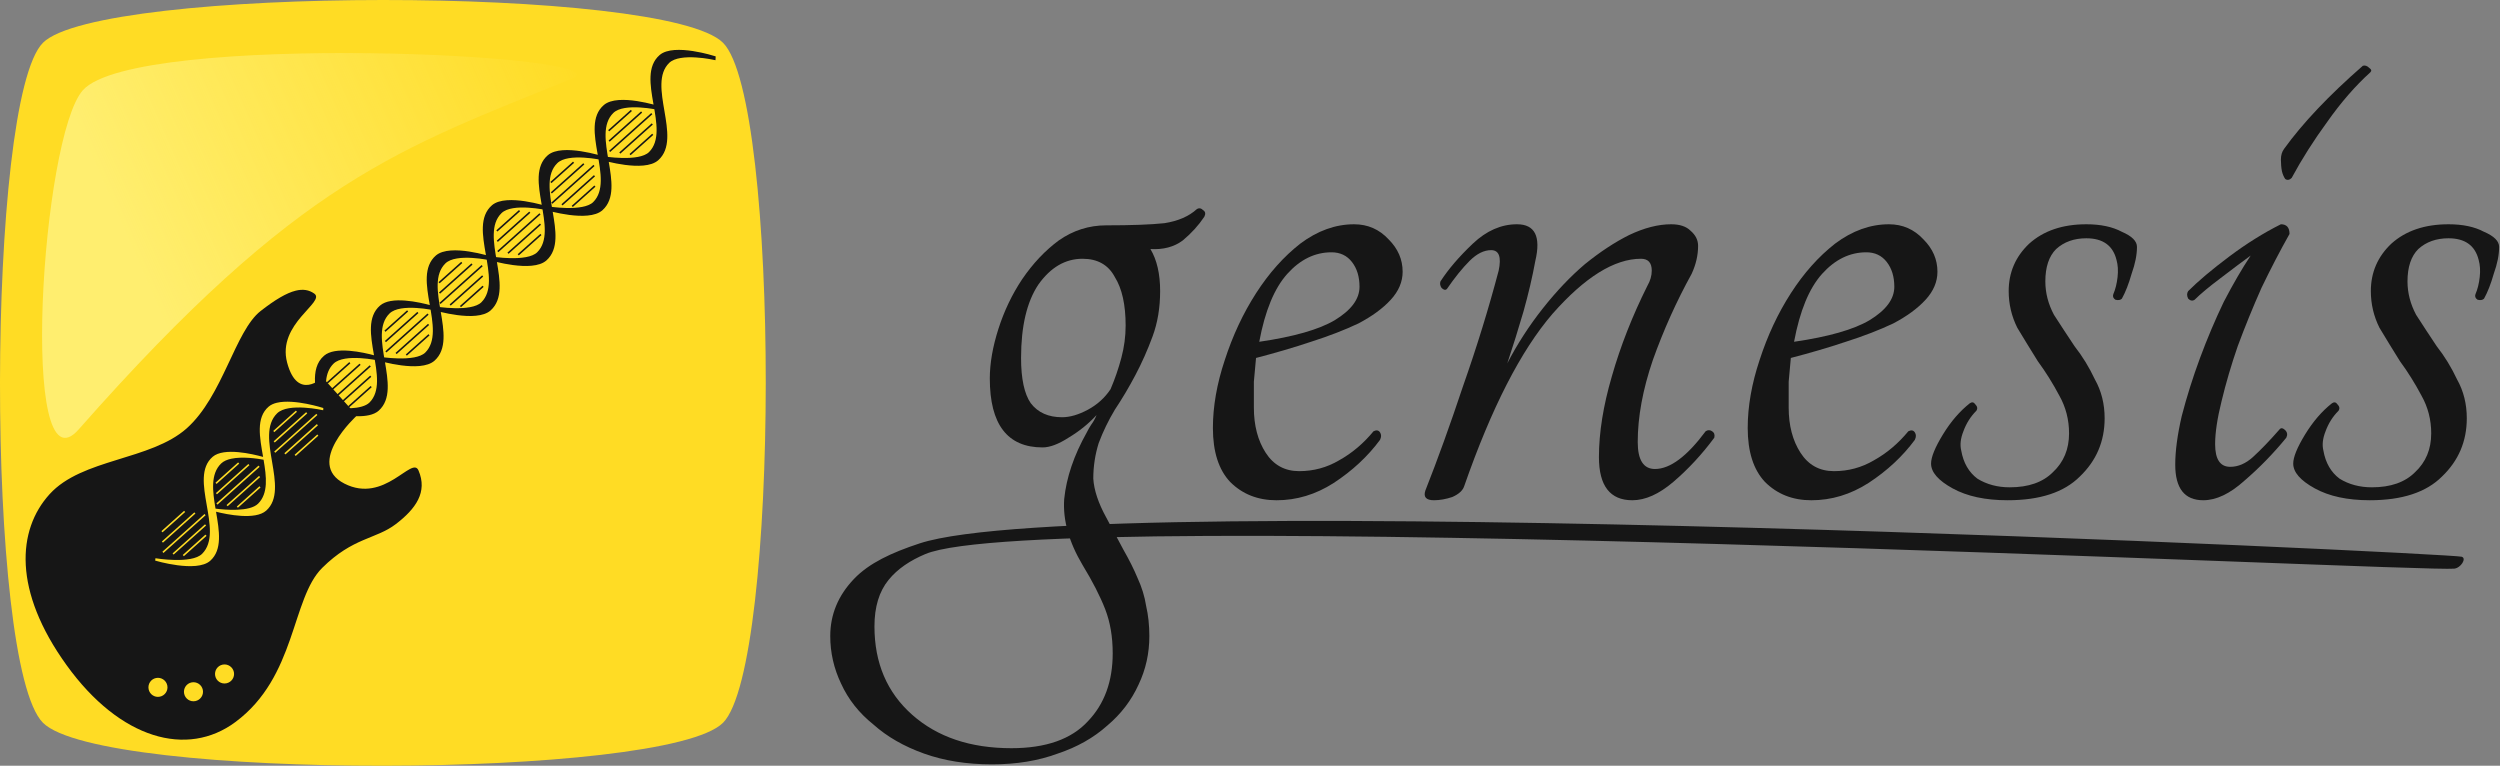 <?xml version="1.0" encoding="UTF-8" standalone="no"?>
<!-- Created with Inkscape (http://www.inkscape.org/) -->

<svg
   xmlns:dc="http://purl.org/dc/elements/1.1/"
   xmlns:cc="http://creativecommons.org/ns#"
   xmlns:rdf="http://www.w3.org/1999/02/22-rdf-syntax-ns#"
   xmlns:svg="http://www.w3.org/2000/svg"
   xmlns="http://www.w3.org/2000/svg"
   xmlns:xlink="http://www.w3.org/1999/xlink"
   xmlns:sodipodi="http://sodipodi.sourceforge.net/DTD/sodipodi-0.dtd"
   xmlns:inkscape="http://www.inkscape.org/namespaces/inkscape"
   width="1545.419"
   height="473.368"
   id="svg3160"
   version="1.1"
   inkscape:version="0.48.4 r9939"
   sodipodi:docname="logo.svg">
  <rect width="100%" height="100%" fill="#808080" stroke="none"/>
  <defs
     id="defs3162">
    <linearGradient
       id="linearGradient3792">
      <stop
         style="stop-color:#ffee6f;stop-opacity:1;"
         offset="0"
         id="stop3794" />
      <stop
         style="stop-color:#ffee6f;stop-opacity:0;"
         offset="1"
         id="stop3796" />
    </linearGradient>
    <linearGradient
       id="linearGradient3792-9">
      <stop
         id="stop3794-3"
         offset="0"
         style="stop-color:#ffee6f;stop-opacity:1;" />
      <stop
         id="stop3796-3"
         offset="1"
         style="stop-color:#ffee6f;stop-opacity:0;" />
    </linearGradient>
    <linearGradient
       inkscape:collect="always"
       xlink:href="#linearGradient3792-9"
       id="linearGradient3328"
       gradientUnits="userSpaceOnUse"
       x1="85.564"
       y1="169.715"
       x2="362.668"
       y2="47.948" />
  </defs>
  <sodipodi:namedview
     id="base"
     pagecolor="#ffffff"
     bordercolor="#666666"
     borderopacity="1.0"
     inkscape:pageopacity="0.0"
     inkscape:pageshadow="2"
     inkscape:zoom="0.49497475"
     inkscape:cx="579.87731"
     inkscape:cy="286.12068"
     inkscape:document-units="px"
     inkscape:current-layer="layer1"
     showgrid="false"
     inkscape:snap-bbox="true"
     inkscape:bbox-paths="true"
     inkscape:bbox-nodes="true"
     inkscape:snap-bbox-edge-midpoints="true"
     inkscape:snap-bbox-midpoints="true"
     inkscape:object-nodes="true"
     inkscape:snap-smooth-nodes="true"
     inkscape:object-paths="true"
     fit-margin-top="0"
     fit-margin-left="0"
     fit-margin-right="0"
     fit-margin-bottom="0"
     inkscape:window-width="1869"
     inkscape:window-height="1056"
     inkscape:window-x="51"
     inkscape:window-y="24"
     inkscape:window-maximized="1"
     inkscape:snap-page="true" />
  <g
     inkscape:label="Layer 1"
     inkscape:groupmode="layer"
     id="layer1"
     transform="translate(-17.844,-21.569)">
    <g
       inkscape:label="font"
       id="layer1-1"
       transform="translate(494.698,-740.843)"
       style="display:none">
      <flowRoot
         xml:space="preserve"
         id="flowRoot3167"
         style="font-size:9px;font-style:normal;font-weight:normal;line-height:254%;letter-spacing:0px;word-spacing:0px;fill:#161616;fill-opacity:1;stroke:none;font-family:Sans"
         transform="matrix(2.282,0,0,2.282,0.703,-1437.083)"><flowRegion
           id="flowRegion3169"><rect
             id="rect3171"
             width="768.726"
             height="455.579"
             x="43.437"
             y="538.195"
             style="fill:#161616;fill-opacity:1" /></flowRegion><flowPara
           id="flowPara3173"
           style="font-size:144px;font-style:normal;font-variant:normal;font-weight:normal;font-stretch:normal;fill:#161616;fill-opacity:1;font-family:Tangerine;-inkscape-font-specification:Tangerine">genesis</flowPara></flowRoot>    </g>
    <g
       id="layer1-5"
       inkscape:label="Layer 1"
       transform="translate(11.814,2.328)">
      <path
         sodipodi:nodetypes="zzzzz"
         inkscape:connector-curvature="0"
         id="rect4123-8"
         d="m 32.595,45.669 c 35.056,-35.056 384.956,-35.419 420.375,0 35.419,35.419 35.056,385.318 0,420.375 -35.056,35.056 -384.594,35.781 -420.375,0 -35.781,-35.781 -35.056,-385.318 0,-420.375 z"
         style="fill:#ffdc24;fill-opacity:1;stroke:none" />
      <g
         inkscape:transform-center-y="-170.45789"
         inkscape:transform-center-x="-184.43705"
         id="g4535-4"
         transform="matrix(0.98,-0.197,0.197,0.98,168.355,-112.862)">
        <path
           id="path3008-3-5"
           transform="translate(-249.796,197.144)"
           d="m 208.438,112.688 c -5.921,0.248 -13.638,2.979 -23.75,8.031 -17.977,8.981 -33.235,46.975 -59.094,62.125 -25.859,15.15 -67.14,5.487 -91.188,23.219 -24.047,17.732 -34.037,54.04 -10.562,105.719 23.474,51.678 61.947,70.839 95.406,55.094 42.514,-20.006 48.917,-68.033 71.406,-82.875 22.489,-14.842 36.067,-10.781 50,-17.594 13.933,-6.813 23.307,-15.503 20.281,-29.781 -2.086,-9.844 -24.602,16.288 -46.469,-1 -21.867,-17.288 15.781,-39.75 15.781,-39.75 l -16.094,-27.281 c 0,0 -18.137,11.714 -19.719,-13.281 -1.582,-24.995 31.074,-32.058 24.844,-38.625 -2.726,-2.873 -6.239,-4.193 -10.844,-4 z m -25.125,65.656 c 11.048,-0.416 27.531,8.844 27.531,8.844 L 210.5,188.531 c 0,0 -20.124,-9.044 -28.312,-3.75 -16.736,10.819 -1.054,47.462 -18.469,57.656 -7.801,4.567 -24.167,-2.392 -30.562,-5.438 -0.349,11.934 -0.684,23.871 -9.5,29.031 -9.787,5.729 -33.344,-6.812 -33.344,-6.812 L 90.75,257.812 c 0,0 21.182,8.082 28.844,3 16.553,-10.98 0.672,-47.702 18.219,-57.531 7.96,-4.459 24.519,3.15 30.562,6.219 0.308,-12.273 0.361,-24.693 9.5,-29.812 1.534,-0.859 3.392,-1.267 5.438,-1.344 z m 10.594,7.094 0.5,0.844 -16.219,9.562 -0.5,-0.844 16.219,-9.562 z m 6.031,2.188 0.5,0.875 -23.25,13.688 -0.5,-0.875 23.25,-13.688 z m 5.969,2.25 0.5,0.844 -30.156,17.75 -0.5,-0.844 30.156,-17.75 z m -0.938,6.281 0.5,0.875 -23.25,13.688 -0.5,-0.875 23.25,-13.688 z m -1,6.344 0.5,0.844 -16.219,9.562 -0.5,-0.875 16.219,-9.531 z m -55.094,4.219 c -2.599,0.032 -4.959,0.498 -6.75,1.656 -7.804,5.045 -8.559,15.713 -8.906,26.688 5.644,1.901 20.297,6.229 26.438,2.156 7.521,-4.989 8.349,-15.289 8.656,-25.969 -3.839,-1.53 -12.411,-4.617 -19.438,-4.531 z m 3.688,3.062 0.5,0.875 -16.219,9.562 -0.5,-0.875 16.219,-9.562 z m 6,2.219 0.531,0.844 -23.25,13.688 -0.5,-0.844 L 158.562,212 z m 5.969,2.219 0.531,0.875 -30.156,17.75 -0.531,-0.875 30.156,-17.75 z m -0.938,6.312 0.5,0.844 -23.219,13.688 -0.531,-0.844 23.25,-13.688 z m -1,6.312 0.5,0.875 -16.219,9.531 -0.5,-0.844 16.219,-9.562 z m -48.688,5.719 0.5,0.844 -16.219,9.562 -0.5,-0.875 16.219,-9.531 z m 6.031,2.188 0.5,0.844 -23.25,13.688 -0.5,-0.844 23.25,-13.688 z m 5.969,2.219 0.5,0.875 -30.156,17.75 -0.5,-0.875 30.156,-17.75 z m -0.969,6.312 0.531,0.844 -23.25,13.688 -0.5,-0.844 23.219,-13.688 z m -1,6.312 0.531,0.875 -16.25,9.562 -0.5,-0.875 16.219,-9.562 z M 76.531,330.5 c 3.255,0 5.906,2.652 5.906,5.906 0,3.255 -2.652,5.875 -5.906,5.875 -3.255,0 -5.875,-2.62 -5.875,-5.875 0,-3.255 2.62,-5.906 5.875,-5.906 z m 42,0 c 3.255,0 5.906,2.652 5.906,5.906 0,3.255 -2.652,5.875 -5.906,5.875 -3.255,0 -5.875,-2.62 -5.875,-5.875 0,-3.255 2.62,-5.906 5.875,-5.906 z m -21,7 c 3.255,0 5.906,2.652 5.906,5.906 0,3.255 -2.652,5.875 -5.906,5.875 -3.255,0 -5.875,-2.62 -5.875,-5.875 0,-3.255 2.62,-5.906 5.875,-5.906 z"
           style="fill:#161616;fill-opacity:1;stroke:none;display:inline"
           inkscape:connector-curvature="0" />
        <g
           id="g4496-7">
          <g
             style="fill:#161616;fill-opacity:1;stroke:#161616;stroke-opacity:1;display:inline"
             id="g4174-6"
             transform="matrix(0.507,0.862,-0.862,0.507,220.061,-687.709)">
            <path
               style="fill:#161616;fill-opacity:1;stroke:#161616;stroke-width:1;stroke-linecap:butt;stroke-linejoin:miter;stroke-miterlimit:4;stroke-opacity:1;stroke-dasharray:none"
               d="m 792.541,493.972 0,34.995"
               id="path4176-7"
               inkscape:connector-curvature="0" />
            <path
               style="fill:#161616;fill-opacity:1;stroke:#161616;stroke-width:1;stroke-linecap:butt;stroke-linejoin:miter;stroke-miterlimit:4;stroke-opacity:1;stroke-dasharray:none"
               d="m 797.49,497.983 0,26.972"
               id="path4178-7"
               inkscape:connector-curvature="0" />
            <path
               style="fill:#161616;fill-opacity:1;stroke:#161616;stroke-width:1;stroke-linecap:butt;stroke-linejoin:miter;stroke-miterlimit:4;stroke-opacity:1;stroke-dasharray:none"
               d="m 802.44,502.056 0,18.826"
               id="path4180-1"
               inkscape:connector-curvature="0" />
            <path
               inkscape:connector-curvature="0"
               id="path4182-5"
               d="m 787.592,497.983 0,26.972"
               style="fill:#161616;fill-opacity:1;stroke:#161616;stroke-width:1;stroke-linecap:butt;stroke-linejoin:miter;stroke-miterlimit:4;stroke-opacity:1;stroke-dasharray:none" />
            <path
               inkscape:connector-curvature="0"
               id="path4184-7"
               d="m 782.642,502.056 0,18.826"
               style="fill:#161616;fill-opacity:1;stroke:#161616;stroke-width:1;stroke-linecap:butt;stroke-linejoin:miter;stroke-miterlimit:4;stroke-opacity:1;stroke-dasharray:none" />
          </g>
          <g
             style="fill:#161616;fill-opacity:1;stroke:#161616;stroke-opacity:1;display:inline"
             transform="matrix(0.507,0.862,-0.862,0.507,178.7,-663.352)"
             id="g4186-8">
            <path
               inkscape:connector-curvature="0"
               id="path4188-5"
               d="m 792.541,493.972 0,34.995"
               style="fill:#161616;fill-opacity:1;stroke:#161616;stroke-width:1;stroke-linecap:butt;stroke-linejoin:miter;stroke-miterlimit:4;stroke-opacity:1;stroke-dasharray:none" />
            <path
               inkscape:connector-curvature="0"
               id="path4190-3"
               d="m 797.49,497.983 0,26.972"
               style="fill:#161616;fill-opacity:1;stroke:#161616;stroke-width:1;stroke-linecap:butt;stroke-linejoin:miter;stroke-miterlimit:4;stroke-opacity:1;stroke-dasharray:none" />
            <path
               inkscape:connector-curvature="0"
               id="path4192-8"
               d="m 802.44,502.056 0,18.826"
               style="fill:#161616;fill-opacity:1;stroke:#161616;stroke-width:1;stroke-linecap:butt;stroke-linejoin:miter;stroke-miterlimit:4;stroke-opacity:1;stroke-dasharray:none" />
            <path
               style="fill:#161616;fill-opacity:1;stroke:#161616;stroke-width:1;stroke-linecap:butt;stroke-linejoin:miter;stroke-miterlimit:4;stroke-opacity:1;stroke-dasharray:none"
               d="m 787.592,497.983 0,26.972"
               id="path4194-4"
               inkscape:connector-curvature="0" />
            <path
               style="fill:#161616;fill-opacity:1;stroke:#161616;stroke-width:1;stroke-linecap:butt;stroke-linejoin:miter;stroke-miterlimit:4;stroke-opacity:1;stroke-dasharray:none"
               d="m 782.642,502.056 0,18.826"
               id="path4196-2"
               inkscape:connector-curvature="0" />
          </g>
          <g
             style="fill:#161616;fill-opacity:1;stroke:#161616;stroke-opacity:1;display:inline"
             transform="matrix(0.507,0.862,-0.862,0.507,140.051,-640.592)"
             id="g4198-9">
            <path
               inkscape:connector-curvature="0"
               id="path4200-9"
               d="m 792.541,493.972 0,34.995"
               style="fill:#161616;fill-opacity:1;stroke:#161616;stroke-width:1;stroke-linecap:butt;stroke-linejoin:miter;stroke-miterlimit:4;stroke-opacity:1;stroke-dasharray:none" />
            <path
               inkscape:connector-curvature="0"
               id="path4202-9"
               d="m 797.49,497.983 0,26.972"
               style="fill:#161616;fill-opacity:1;stroke:#161616;stroke-width:1;stroke-linecap:butt;stroke-linejoin:miter;stroke-miterlimit:4;stroke-opacity:1;stroke-dasharray:none" />
            <path
               inkscape:connector-curvature="0"
               id="path4204-1"
               d="m 802.44,502.056 0,18.826"
               style="fill:#161616;fill-opacity:1;stroke:#161616;stroke-width:1;stroke-linecap:butt;stroke-linejoin:miter;stroke-miterlimit:4;stroke-opacity:1;stroke-dasharray:none" />
            <path
               style="fill:#161616;fill-opacity:1;stroke:#161616;stroke-width:1;stroke-linecap:butt;stroke-linejoin:miter;stroke-miterlimit:4;stroke-opacity:1;stroke-dasharray:none"
               d="m 787.592,497.983 0,26.972"
               id="path4206-2"
               inkscape:connector-curvature="0" />
            <path
               style="fill:#161616;fill-opacity:1;stroke:#161616;stroke-width:1;stroke-linecap:butt;stroke-linejoin:miter;stroke-miterlimit:4;stroke-opacity:1;stroke-dasharray:none"
               d="m 782.642,502.056 0,18.826"
               id="path4208-1"
               inkscape:connector-curvature="0" />
          </g>
          <g
             style="fill:#161616;fill-opacity:1;stroke:#161616;stroke-opacity:1;display:inline"
             id="g4210-0"
             transform="matrix(0.507,0.862,-0.862,0.507,98.69,-616.235)">
            <path
               style="fill:#161616;fill-opacity:1;stroke:#161616;stroke-width:1;stroke-linecap:butt;stroke-linejoin:miter;stroke-miterlimit:4;stroke-opacity:1;stroke-dasharray:none"
               d="m 792.541,493.972 0,34.995"
               id="path4212-4"
               inkscape:connector-curvature="0" />
            <path
               style="fill:#161616;fill-opacity:1;stroke:#161616;stroke-width:1;stroke-linecap:butt;stroke-linejoin:miter;stroke-miterlimit:4;stroke-opacity:1;stroke-dasharray:none"
               d="m 797.49,497.983 0,26.972"
               id="path4214-1"
               inkscape:connector-curvature="0" />
            <path
               style="fill:#161616;fill-opacity:1;stroke:#161616;stroke-width:1;stroke-linecap:butt;stroke-linejoin:miter;stroke-miterlimit:4;stroke-opacity:1;stroke-dasharray:none"
               d="m 802.44,502.056 0,18.826"
               id="path4216-6"
               inkscape:connector-curvature="0" />
            <path
               inkscape:connector-curvature="0"
               id="path4218-9"
               d="m 787.592,497.983 0,26.972"
               style="fill:#161616;fill-opacity:1;stroke:#161616;stroke-width:1;stroke-linecap:butt;stroke-linejoin:miter;stroke-miterlimit:4;stroke-opacity:1;stroke-dasharray:none" />
            <path
               inkscape:connector-curvature="0"
               id="path4220-7"
               d="m 782.642,502.056 0,18.826"
               style="fill:#161616;fill-opacity:1;stroke:#161616;stroke-width:1;stroke-linecap:butt;stroke-linejoin:miter;stroke-miterlimit:4;stroke-opacity:1;stroke-dasharray:none" />
          </g>
          <g
             style="fill:#161616;fill-opacity:1;stroke:#161616;stroke-opacity:1;display:inline"
             transform="matrix(0.507,0.862,-0.862,0.507,59.979,-593.439)"
             id="g4222-4">
            <path
               inkscape:connector-curvature="0"
               id="path4224-9"
               d="m 792.541,493.972 0,34.995"
               style="fill:#161616;fill-opacity:1;stroke:#161616;stroke-width:1;stroke-linecap:butt;stroke-linejoin:miter;stroke-miterlimit:4;stroke-opacity:1;stroke-dasharray:none" />
            <path
               inkscape:connector-curvature="0"
               id="path4226-5"
               d="m 797.49,497.983 0,26.972"
               style="fill:#161616;fill-opacity:1;stroke:#161616;stroke-width:1;stroke-linecap:butt;stroke-linejoin:miter;stroke-miterlimit:4;stroke-opacity:1;stroke-dasharray:none" />
            <path
               inkscape:connector-curvature="0"
               id="path4228-4"
               d="m 802.44,502.056 0,18.826"
               style="fill:#161616;fill-opacity:1;stroke:#161616;stroke-width:1;stroke-linecap:butt;stroke-linejoin:miter;stroke-miterlimit:4;stroke-opacity:1;stroke-dasharray:none" />
            <path
               style="fill:#161616;fill-opacity:1;stroke:#161616;stroke-width:1;stroke-linecap:butt;stroke-linejoin:miter;stroke-miterlimit:4;stroke-opacity:1;stroke-dasharray:none"
               d="m 787.592,497.983 0,26.972"
               id="path4230-4"
               inkscape:connector-curvature="0" />
            <path
               style="fill:#161616;fill-opacity:1;stroke:#161616;stroke-width:1;stroke-linecap:butt;stroke-linejoin:miter;stroke-miterlimit:4;stroke-opacity:1;stroke-dasharray:none"
               d="m 782.642,502.056 0,18.826"
               id="path4232-0"
               inkscape:connector-curvature="0" />
          </g>
          <g
             style="fill:#161616;fill-opacity:1;stroke:#161616;stroke-opacity:1;display:inline"
             id="g4234-3"
             transform="matrix(0.507,0.862,-0.862,0.507,18.618,-569.082)">
            <path
               style="fill:#161616;fill-opacity:1;stroke:#161616;stroke-width:1;stroke-linecap:butt;stroke-linejoin:miter;stroke-miterlimit:4;stroke-opacity:1;stroke-dasharray:none"
               d="m 792.541,493.972 0,34.995"
               id="path4236-2"
               inkscape:connector-curvature="0" />
            <path
               style="fill:#161616;fill-opacity:1;stroke:#161616;stroke-width:1;stroke-linecap:butt;stroke-linejoin:miter;stroke-miterlimit:4;stroke-opacity:1;stroke-dasharray:none"
               d="m 797.49,497.983 0,26.972"
               id="path4238-7"
               inkscape:connector-curvature="0" />
            <path
               style="fill:#161616;fill-opacity:1;stroke:#161616;stroke-width:1;stroke-linecap:butt;stroke-linejoin:miter;stroke-miterlimit:4;stroke-opacity:1;stroke-dasharray:none"
               d="m 802.44,502.056 0,18.826"
               id="path4240-0"
               inkscape:connector-curvature="0" />
            <path
               inkscape:connector-curvature="0"
               id="path4242-5"
               d="m 787.592,497.983 0,26.972"
               style="fill:#161616;fill-opacity:1;stroke:#161616;stroke-width:1;stroke-linecap:butt;stroke-linejoin:miter;stroke-miterlimit:4;stroke-opacity:1;stroke-dasharray:none" />
            <path
               inkscape:connector-curvature="0"
               id="path4244-5"
               d="m 782.642,502.056 0,18.826"
               style="fill:#161616;fill-opacity:1;stroke:#161616;stroke-width:1;stroke-linecap:butt;stroke-linejoin:miter;stroke-miterlimit:4;stroke-opacity:1;stroke-dasharray:none" />
          </g>
          <path
             d="m 14.892,328.175 c -2.538,-0.061 -4.847,0.344 -6.688,1.375 -17.547,9.829 -1.666,46.52 -18.219,57.5 -2.829,1.877 -7.511,1.957 -12.281,1.312 l 2.688,4.531 c 5.171,1.137 10.247,1.371 13.656,-0.625 17.415,-10.194 1.701,-46.806 18.438,-57.625 8.189,-5.294 28.344,3.719 28.344,3.719 l 0.344,-1.344 c 0,0 -15.284,-8.581 -26.281,-8.844 z m -13.819,32.356 -0.42,1.412 c 0,0 23.545,12.546 33.332,6.817 17.415,-10.194 1.723,-46.834 18.46,-57.654 8.189,-5.294 28.329,3.734 28.329,3.734 l 0.348,-1.345 c 0,0 -23.15,-12.978 -32.968,-7.478 -17.547,9.829 -1.676,46.538 -18.229,57.518 -7.661,5.082 -28.851,-3.004 -28.851,-3.004 z m 40.127,-23.63 -0.42,1.412 c 0,0 23.545,12.546 33.332,6.817 17.415,-10.194 1.723,-46.834 18.46,-57.654 8.189,-5.294 28.329,3.734 28.329,3.734 l 0.348,-1.345 c 0,0 -23.15,-12.978 -32.968,-7.478 -17.547,9.829 -1.676,46.538 -18.229,57.518 -7.661,5.082 -28.851,-3.004 -28.851,-3.004 z m 39.946,-23.523 -0.42,1.412 c 0,0 23.545,12.546 33.332,6.817 17.415,-10.194 1.723,-46.834 18.46,-57.654 8.189,-5.294 28.329,3.734 28.329,3.734 l 0.348,-1.345 c 0,0 -23.15,-12.978 -32.968,-7.478 -17.547,9.829 -1.676,46.538 -18.229,57.518 -7.661,5.082 -28.851,-3.004 -28.851,-3.004 z m 40.065,-23.593 -0.42,1.412 c 0,0 23.545,12.546 33.332,6.817 17.415,-10.194 1.723,-46.834 18.46,-57.654 8.189,-5.294 28.329,3.734 28.329,3.734 l 0.348,-1.345 c 0,0 -23.15,-12.978 -32.968,-7.478 -17.547,9.829 -1.676,46.538 -18.229,57.518 -7.661,5.082 -28.851,-3.004 -28.851,-3.004 z m 39.946,-23.523 -0.42,1.412 c 0,0 23.545,12.546 33.332,6.817 17.415,-10.194 1.723,-46.834 18.46,-57.654 8.189,-5.294 28.329,3.734 28.329,3.734 l 0.348,-1.345 c 0,0 -23.15,-12.978 -32.968,-7.478 -17.547,9.829 -1.676,46.538 -18.229,57.518 -7.661,5.082 -28.851,-3.004 -28.851,-3.004 z m -186.326,85.507 c -2.538,-0.061 -4.847,0.344 -6.688,1.375 -5.266,2.95 -7.505,8.318 -8.531,14.688 2.739,-0.812 4.75,-2.094 4.75,-2.094 l 1.25,2.125 c 1.265,-4.016 3.33,-7.374 6.812,-9.625 8.189,-5.294 28.344,3.719 28.344,3.719 l 0.344,-1.344 c 0,0 -15.284,-8.581 -26.281,-8.844 z"
             style="fill:#161616;fill-opacity:1;stroke:#161616;stroke-width:1px;stroke-linecap:butt;stroke-linejoin:miter;stroke-opacity:1"
             id="path4274-0"
             inkscape:connector-curvature="0" />
        </g>
      </g>
      <path
         style="fill:url(#linearGradient3328);fill-opacity:1;stroke:none"
         d="M 57.314,74.945 C 90.072,38.478 396.095,52.946 359.503,67.874 253.439,111.142 191.308,129.613 54.687,284.671 17.636,326.723 31.55,103.626 57.314,74.945 z"
         id="path4045-5"
         inkscape:connector-curvature="0"
         sodipodi:nodetypes="ssss" />
    </g>
    <g
       id="layer3"
       inkscape:label="font path"
       transform="matrix(2.028,0,0,2.028,25.201,-240.828)">
      <g
         transform="matrix(2.282,0,0,2.282,187.785,-1572.273)"
         style="font-size:9px;font-style:normal;font-weight:normal;line-height:254%;letter-spacing:0px;word-spacing:0px;fill:#161616;fill-opacity:1;stroke:none;font-family:Sans"
         id="flowRoot3167-9">
        <path
           d="m 75.981,773.628 c 0.288,-0.192 0.576,-0.144 0.864,0.144 0.288,0.192 0.336,0.48 0.144,0.864 -0.768,1.152 -1.728,2.208 -2.88,3.168 -1.152,0.864 -2.592,1.248 -4.32,1.152 0.864,1.44 1.296,3.312 1.296,5.616 -2.8e-5,2.208 -0.336,4.224 -1.008,6.048 -0.672,1.824 -1.44,3.552 -2.304,5.184 -0.864,1.632 -1.776,3.168 -2.736,4.608 -0.864,1.44 -1.584,2.928 -2.16,4.464 -0.48,1.536 -0.72,3.12 -0.72,4.752 0.096,1.536 0.672,3.264 1.728,5.184 0.864,1.632 1.632,3.072 2.304,4.32 0.768,1.344 1.392,2.592 1.872,3.744 0.576,1.248 0.96,2.496 1.152,3.744 0.288,1.248 0.432,2.592 0.432,4.032 -2.6e-5,2.304 -0.48,4.464 -1.44,6.48 -0.96,2.112 -2.352,3.936 -4.176,5.472 -1.824,1.632 -4.032,2.88 -6.624,3.744 -2.592,0.96 -5.52,1.44 -8.784,1.44 -3.36,-4e-5 -6.384,-0.48 -9.072,-1.44 -2.688,-0.96 -4.944,-2.256 -6.768,-3.888 -1.92,-1.536 -3.36,-3.36 -4.32,-5.472 -0.96,-2.016 -1.44,-4.128 -1.44,-6.336 1.6e-5,-2.88 1.056,-5.424 3.168,-7.632 2.016,-2.112 5,-3.509 8.784,-4.752 22.773,-7.48 204.579,1.332 205.974,1.785 0.686,0.223 -0.124,1.497 -1.004,1.593 -4.564,0.497 -188.649,-8.593 -204.25,-1.938 -1.984,0.846 -3.648,1.92 -4.896,3.456 -1.248,1.536 -1.872,3.6 -1.872,6.192 1.1e-5,4.896 1.68,8.832 5.04,11.808 3.36,2.976 7.776,4.464 13.248,4.464 4.608,-4e-5 8.016,-1.2 10.224,-3.6 2.208,-2.304 3.312,-5.328 3.312,-9.072 -2.1e-5,-2.208 -0.336,-4.176 -1.008,-5.904 -0.672,-1.728 -1.68,-3.696 -3.024,-5.904 -1.824,-3.072 -2.64,-6 -2.448,-8.784 0.288,-2.88 1.296,-5.856 3.024,-8.928 0.192,-0.384 0.384,-0.72 0.576,-1.008 0.288,-0.384 0.528,-0.816 0.72,-1.296 -1.056,1.152 -2.304,2.16 -3.744,3.024 -1.344,0.864 -2.496,1.296 -3.456,1.296 -4.704,0 -7.056,-3.072 -7.056,-9.216 -5e-6,-2.016 0.384,-4.224 1.152,-6.624 0.768,-2.4 1.824,-4.608 3.168,-6.624 1.44,-2.112 3.072,-3.84 4.896,-5.184 1.92,-1.344 4.032,-2.016 6.336,-2.016 3.36,3e-5 5.952,-0.096 7.776,-0.288 1.824,-0.288 3.264,-0.912 4.32,-1.872 m -11.52,24.048 c 0.576,-1.344 1.056,-2.736 1.44,-4.176 0.384,-1.44 0.576,-2.88 0.576,-4.32 -2.3e-5,-2.784 -0.48,-4.944 -1.44,-6.48 -0.864,-1.632 -2.304,-2.448 -4.32,-2.448 -2.304,3e-5 -4.272,1.152 -5.904,3.456 -1.536,2.304 -2.304,5.568 -2.304,9.792 -9e-6,2.784 0.432,4.8 1.296,6.048 0.96,1.248 2.352,1.872 4.176,1.872 1.056,10e-6 2.208,-0.336 3.456,-1.008 1.248,-0.672 2.256,-1.584 3.024,-2.736"
           style="font-size:144px;font-variant:normal;font-stretch:normal;fill:#161616;font-family:Tangerine;-inkscape-font-specification:Tangerine"
           id="path3069"
           inkscape:connector-curvature="0"
           sodipodi:nodetypes="cccccccccccccccccccccccccsssssssccccccccccssscccccccccccsccsc" />
        <path
           inkscape:connector-curvature="0"
           d="m 103.477,781.98 c -3e-5,1.344 -0.528,2.592 -1.584,3.744 -1.056,1.152 -2.496,2.208 -4.32,3.168 -1.824,0.864 -3.936,1.68 -6.336,2.448 -2.304,0.768 -4.752,1.488 -7.344,2.16 -0.096,1.056 -0.192,2.112 -0.288,3.168 -1e-5,1.056 -1e-5,2.208 0,3.456 -1e-5,2.4 0.528,4.416 1.584,6.048 1.056,1.632 2.544,2.448 4.464,2.448 1.92,0 3.696,-0.48 5.328,-1.44 1.728,-0.96 3.264,-2.256 4.608,-3.888 0.384,-0.192 0.672,-0.144 0.864,0.144 0.192,0.288 0.192,0.624 0,1.008 -1.632,2.208 -3.696,4.128 -6.192,5.76 -2.4,1.536 -4.944,2.304 -7.632,2.304 -2.496,0 -4.56,-0.816 -6.192,-2.448 -1.536,-1.632 -2.304,-4.032 -2.304,-7.2 -4e-6,-2.88 0.528,-5.904 1.584,-9.072 1.056,-3.264 2.448,-6.24 4.176,-8.928 1.728,-2.688 3.696,-4.896 5.904,-6.624 2.304,-1.728 4.704,-2.592 7.2,-2.592 1.824,3e-5 3.36,0.672 4.608,2.016 1.248,1.248 1.872,2.688 1.872,4.32 m -9.504,-2.592 c -2.208,3e-5 -4.176,0.96 -5.904,2.88 -1.728,1.92 -2.976,4.944 -3.744,9.072 4.608,-0.672 7.968,-1.632 10.08,-2.88 2.208,-1.344 3.312,-2.832 3.312,-4.464 -2.4e-5,-1.344 -0.336,-2.448 -1.008,-3.312 -0.672,-0.864 -1.584,-1.296 -2.736,-1.296"
           style="font-size:144px;font-variant:normal;font-stretch:normal;fill:#161616;font-family:Tangerine;-inkscape-font-specification:Tangerine"
           id="path3071" />
        <path
           inkscape:connector-curvature="0"
           d="m 143.952,803.292 c 0.288,-0.192 0.576,-0.192 0.864,0 0.288,0.192 0.384,0.48 0.288,0.864 -1.632,2.208 -3.456,4.176 -5.472,5.904 -1.92,1.632 -3.744,2.448 -5.472,2.448 -2.976,0 -4.464,-1.92 -4.464,-5.76 -3e-5,-3.264 0.576,-6.864 1.728,-10.8 1.152,-4.032 2.736,-8.064 4.752,-12.096 0.384,-0.672 0.576,-1.344 0.576,-2.016 -3e-5,-1.056 -0.48,-1.584 -1.44,-1.584 -3.552,3e-5 -7.488,2.448 -11.808,7.344 -4.224,4.896 -8.16,12.576 -11.808,23.04 -0.192,0.576 -0.72,1.056 -1.584,1.44 -0.864,0.288 -1.68,0.432 -2.448,0.432 -1.056,0 -1.44,-0.432 -1.152,-1.296 1.632,-4.128 3.312,-8.784 5.04,-13.968 1.824,-5.184 3.408,-10.32 4.752,-15.408 0.384,-1.824 0.048,-2.736 -1.008,-2.736 -0.96,3e-5 -1.92,0.48 -2.88,1.44 -0.96,0.96 -1.968,2.208 -3.024,3.744 -0.192,0.192 -0.432,0.144 -0.72,-0.144 -0.192,-0.288 -0.24,-0.576 -0.144,-0.864 1.056,-1.632 2.496,-3.312 4.32,-5.04 1.824,-1.728 3.792,-2.592 5.904,-2.592 2.4,3e-5 3.216,1.632 2.448,4.896 -0.384,2.112 -0.912,4.368 -1.584,6.768 -0.672,2.304 -1.392,4.608 -2.16,6.912 1.344,-2.592 2.928,-5.04 4.752,-7.344 1.824,-2.304 3.696,-4.272 5.616,-5.904 2.016,-1.632 3.984,-2.928 5.904,-3.888 2.016,-0.96 3.888,-1.44 5.616,-1.44 1.152,3e-5 2.016,0.288 2.592,0.864 0.672,0.576 1.008,1.248 1.008,2.016 -4e-5,1.248 -0.288,2.496 -0.864,3.744 -2.016,3.648 -3.744,7.488 -5.184,11.52 -1.344,3.936 -2.016,7.584 -2.016,10.944 -3e-5,2.4 0.768,3.6 2.304,3.6 2.016,0 4.272,-1.68 6.768,-5.04"
           style="font-size:144px;font-variant:normal;font-stretch:normal;fill:#161616;font-family:Tangerine;-inkscape-font-specification:Tangerine"
           id="path3073" />
        <path
           inkscape:connector-curvature="0"
           d="m 174.914,781.98 c -3e-5,1.344 -0.528,2.592 -1.584,3.744 -1.056,1.152 -2.496,2.208 -4.32,3.168 -1.824,0.864 -3.936,1.68 -6.336,2.448 -2.304,0.768 -4.752,1.488 -7.344,2.16 -0.096,1.056 -0.192,2.112 -0.288,3.168 -1e-5,1.056 -1e-5,2.208 0,3.456 -1e-5,2.4 0.528,4.416 1.584,6.048 1.056,1.632 2.544,2.448 4.464,2.448 1.92,0 3.696,-0.48 5.328,-1.44 1.728,-0.96 3.264,-2.256 4.608,-3.888 0.384,-0.192 0.672,-0.144 0.864,0.144 0.192,0.288 0.192,0.624 0,1.008 -1.632,2.208 -3.696,4.128 -6.192,5.76 -2.4,1.536 -4.944,2.304 -7.632,2.304 -2.496,0 -4.56,-0.816 -6.192,-2.448 -1.536,-1.632 -2.304,-4.032 -2.304,-7.2 0,-2.88 0.528,-5.904 1.584,-9.072 1.056,-3.264 2.448,-6.24 4.176,-8.928 1.728,-2.688 3.696,-4.896 5.904,-6.624 2.304,-1.728 4.704,-2.592 7.2,-2.592 1.824,3e-5 3.36,0.672 4.608,2.016 1.248,1.248 1.872,2.688 1.872,4.32 m -9.504,-2.592 c -2.208,3e-5 -4.176,0.96 -5.904,2.88 -1.728,1.92 -2.976,4.944 -3.744,9.072 4.608,-0.672 7.968,-1.632 10.08,-2.88 2.208,-1.344 3.312,-2.832 3.312,-4.464 -2e-5,-1.344 -0.336,-2.448 -1.008,-3.312 -0.672,-0.864 -1.584,-1.296 -2.736,-1.296"
           style="font-size:144px;font-variant:normal;font-stretch:normal;fill:#161616;font-family:Tangerine;-inkscape-font-specification:Tangerine"
           id="path3075" />
        <path
           inkscape:connector-curvature="0"
           d="m 194.797,775.644 c 1.92,3e-5 3.504,0.336 4.752,1.008 1.344,0.576 2.016,1.248 2.016,2.016 -3e-5,1.056 -0.24,2.256 -0.72,3.6 -0.384,1.344 -0.816,2.448 -1.296,3.312 -0.192,0.192 -0.48,0.24 -0.864,0.144 -0.288,-0.192 -0.384,-0.432 -0.288,-0.72 0.288,-0.672 0.48,-1.44 0.576,-2.304 0.096,-0.864 0.048,-1.632 -0.144,-2.304 -0.48,-1.92 -1.824,-2.88 -4.032,-2.88 -1.632,3e-5 -2.976,0.48 -4.032,1.44 -0.96,0.96 -1.44,2.4 -1.44,4.32 -1e-5,1.536 0.384,3.024 1.152,4.464 0.864,1.344 1.776,2.736 2.736,4.176 1.056,1.344 1.968,2.832 2.736,4.464 0.864,1.536 1.296,3.264 1.296,5.184 -2e-5,3.072 -1.104,5.664 -3.312,7.776 -2.112,2.112 -5.328,3.168 -9.648,3.168 -2.976,0 -5.424,-0.528 -7.344,-1.584 -1.92,-1.056 -2.88,-2.16 -2.88,-3.312 0,-0.864 0.528,-2.16 1.584,-3.888 1.056,-1.728 2.256,-3.12 3.6,-4.176 0.288,-0.192 0.528,-0.144 0.72,0.144 0.288,0.288 0.336,0.576 0.144,0.864 -0.768,0.768 -1.344,1.68 -1.728,2.736 -0.384,0.96 -0.48,1.824 -0.288,2.592 0.288,1.632 1.008,2.88 2.16,3.744 1.248,0.768 2.688,1.152 4.32,1.152 2.496,0 4.416,-0.672 5.76,-2.016 1.44,-1.344 2.16,-3.072 2.16,-5.184 -2e-5,-1.824 -0.432,-3.504 -1.296,-5.04 -0.864,-1.632 -1.824,-3.168 -2.88,-4.608 -0.96,-1.536 -1.872,-3.024 -2.736,-4.464 -0.768,-1.536 -1.152,-3.168 -1.152,-4.896 -1e-5,-2.496 0.912,-4.608 2.736,-6.336 1.92,-1.728 4.464,-2.592 7.632,-2.592"
           style="font-size:144px;font-variant:normal;font-stretch:normal;fill:#161616;font-family:Tangerine;-inkscape-font-specification:Tangerine"
           id="path3077" />
        <path
           inkscape:connector-curvature="0"
           d="m 209.269,785.723 c -0.288,0.192 -0.576,0.144 -0.864,-0.144 -0.192,-0.384 -0.192,-0.72 0,-1.008 1.344,-1.344 3.168,-2.88 5.472,-4.608 2.304,-1.728 4.608,-3.168 6.912,-4.32 0.768,3e-5 1.152,0.432 1.152,1.296 -1.248,2.208 -2.496,4.608 -3.744,7.2 -1.152,2.592 -2.208,5.184 -3.168,7.776 -0.864,2.496 -1.584,4.944 -2.16,7.344 -0.576,2.304 -0.864,4.224 -0.864,5.76 -1e-5,2.016 0.672,3.024 2.016,3.024 1.056,0 2.064,-0.432 3.024,-1.296 1.056,-0.96 2.256,-2.208 3.6,-3.744 0.192,-0.192 0.432,-0.144 0.72,0.144 0.288,0.288 0.336,0.624 0.144,1.008 -1.728,2.112 -3.6,4.032 -5.616,5.76 -1.92,1.728 -3.744,2.592 -5.472,2.592 -2.496,0 -3.744,-1.584 -3.744,-4.752 0,-1.824 0.288,-3.984 0.864,-6.48 0.672,-2.592 1.488,-5.184 2.448,-7.776 0.96,-2.592 2.016,-5.088 3.168,-7.488 1.248,-2.4 2.448,-4.464 3.6,-6.192 -1.056,0.768 -2.4,1.776 -4.032,3.024 -1.536,1.152 -2.688,2.112 -3.456,2.88 m 12.96,-16.272 c -0.288,0.288 -0.576,0.336 -0.864,0.144 -0.192,-0.288 -0.336,-0.624 -0.432,-1.008 -0.096,-0.48 -0.144,-1.008 -0.144,-1.584 -2e-5,-0.576 0.144,-1.056 0.432,-1.44 2.496,-3.456 6,-7.152 10.512,-11.088 0.288,-0.096 0.576,5e-5 0.864,0.288 0.288,0.192 0.336,0.384 0.144,0.576 -2.016,1.824 -3.936,4.032 -5.76,6.624 -1.824,2.496 -3.408,4.992 -4.752,7.488"
           style="font-size:144px;font-variant:normal;font-stretch:normal;fill:#161616;font-family:Tangerine;-inkscape-font-specification:Tangerine"
           id="path3079" />
        <path
           inkscape:connector-curvature="0"
           d="m 243.172,775.644 c 1.92,3e-5 3.504,0.336 4.752,1.008 1.344,0.576 2.016,1.248 2.016,2.016 -3e-5,1.056 -0.24,2.256 -0.72,3.6 -0.384,1.344 -0.816,2.448 -1.296,3.312 -0.192,0.192 -0.48,0.24 -0.864,0.144 -0.288,-0.192 -0.384,-0.432 -0.288,-0.72 0.288,-0.672 0.48,-1.44 0.576,-2.304 0.096,-0.864 0.048,-1.632 -0.144,-2.304 -0.48,-1.92 -1.824,-2.88 -4.032,-2.88 -1.632,3e-5 -2.976,0.48 -4.032,1.44 -0.96,0.96 -1.44,2.4 -1.44,4.32 -1e-5,1.536 0.384,3.024 1.152,4.464 0.864,1.344 1.776,2.736 2.736,4.176 1.056,1.344 1.968,2.832 2.736,4.464 0.864,1.536 1.296,3.264 1.296,5.184 -2e-5,3.072 -1.104,5.664 -3.312,7.776 -2.112,2.112 -5.328,3.168 -9.648,3.168 -2.976,0 -5.424,-0.528 -7.344,-1.584 -1.92,-1.056 -2.88,-2.16 -2.88,-3.312 0,-0.864 0.528,-2.16 1.584,-3.888 1.056,-1.728 2.256,-3.12 3.6,-4.176 0.288,-0.192 0.528,-0.144 0.72,0.144 0.288,0.288 0.336,0.576 0.144,0.864 -0.768,0.768 -1.344,1.68 -1.728,2.736 -0.384,0.96 -0.48,1.824 -0.288,2.592 0.288,1.632 1.008,2.88 2.16,3.744 1.248,0.768 2.688,1.152 4.32,1.152 2.496,0 4.416,-0.672 5.76,-2.016 1.44,-1.344 2.16,-3.072 2.16,-5.184 -2e-5,-1.824 -0.432,-3.504 -1.296,-5.04 -0.864,-1.632 -1.824,-3.168 -2.88,-4.608 -0.96,-1.536 -1.872,-3.024 -2.736,-4.464 -0.768,-1.536 -1.152,-3.168 -1.152,-4.896 -1e-5,-2.496 0.912,-4.608 2.736,-6.336 1.92,-1.728 4.464,-2.592 7.632,-2.592"
           style="font-size:144px;font-variant:normal;font-stretch:normal;fill:#161616;font-family:Tangerine;-inkscape-font-specification:Tangerine"
           id="path3081" />
      </g>
    </g>
  </g>
</svg>
